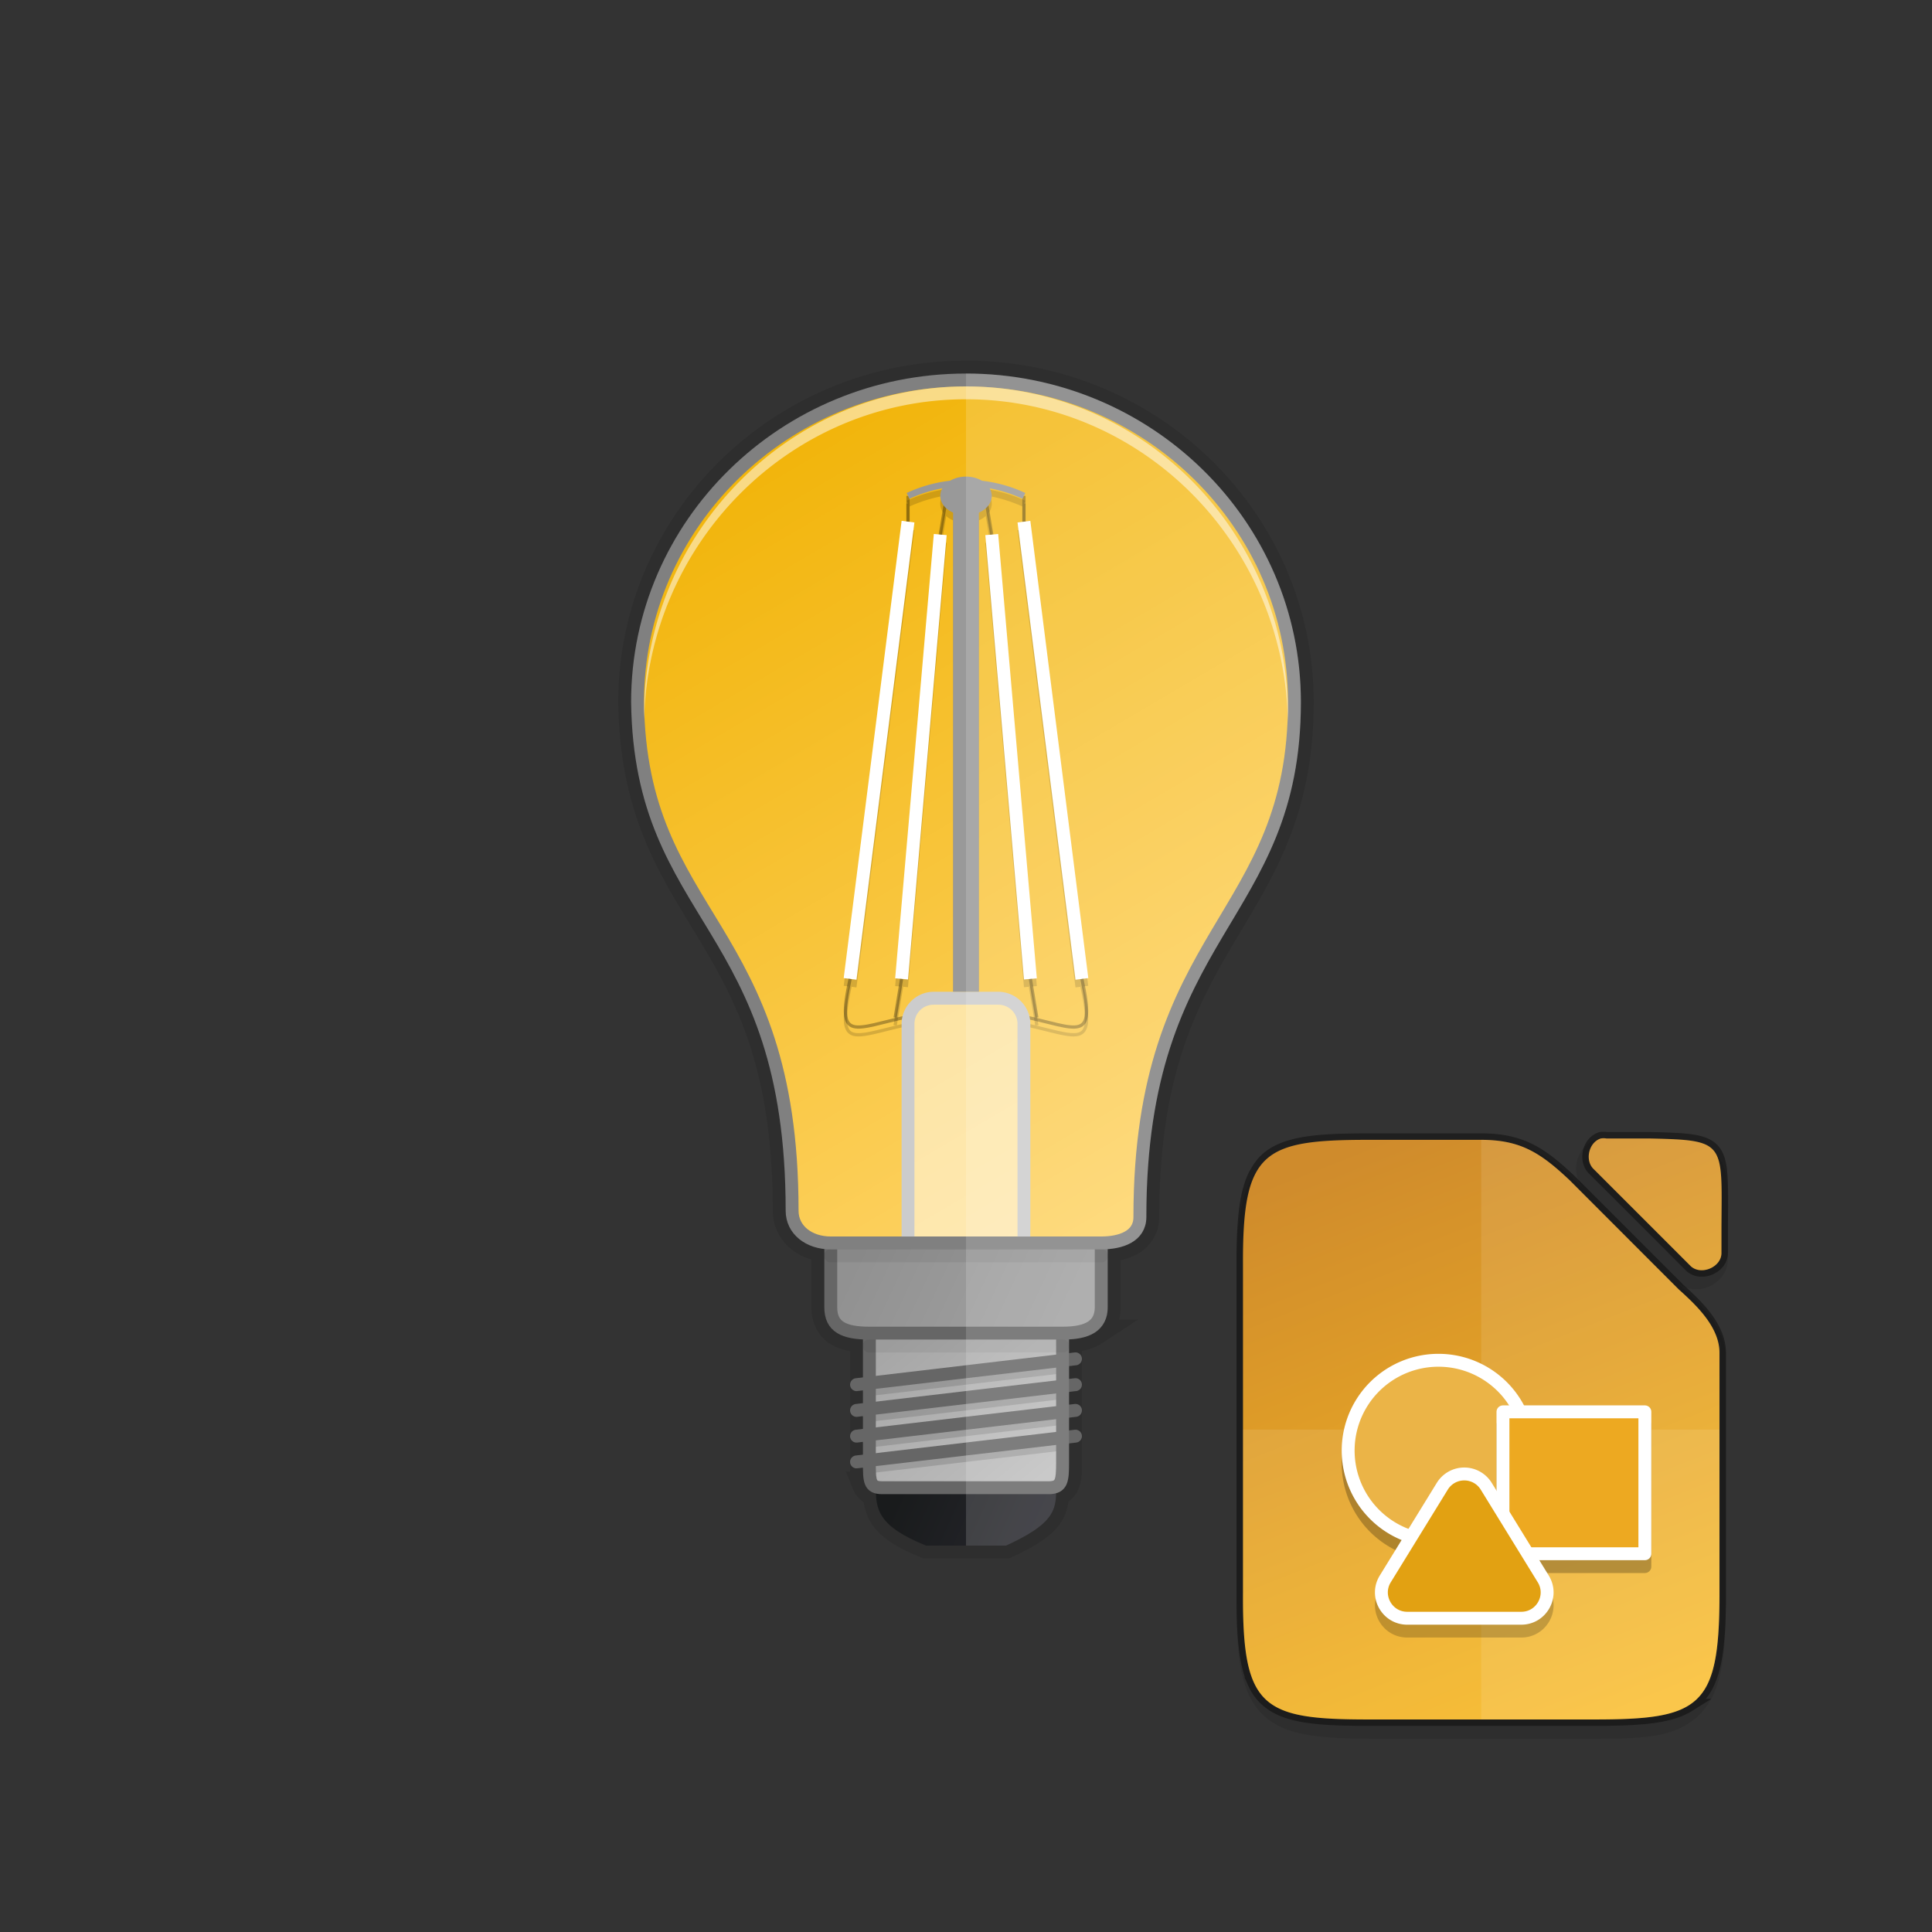<svg height="150" viewBox="0 0 39.688 39.688" width="150" xml:space="preserve" xmlns:xlink="http://www.w3.org/1999/xlink" xmlns="http://www.w3.org/2000/svg"><rect x="0" y="0" width="39.688" height="39.688" fill="#333333" stroke="none"/><defs><linearGradient id="d"><stop style="stop-color:#f0b100;stop-opacity:1" offset="0"/><stop style="stop-color:#ffd66f;stop-opacity:1" offset="1"/></linearGradient><linearGradient id="c"><stop style="stop-color:#191b1c;stop-opacity:1" offset="0"/><stop style="stop-color:#26262c;stop-opacity:1" offset="1"/></linearGradient><linearGradient id="b"><stop style="stop-color:#a6a6a6;stop-opacity:1" offset="0"/><stop style="stop-color:#bfbfbf;stop-opacity:1" offset="1"/></linearGradient><linearGradient id="a"><stop style="stop-color:#919191;stop-opacity:1" offset="0"/><stop style="stop-color:#a1a1a1;stop-opacity:1" offset="1"/></linearGradient><linearGradient xlink:href="#a" id="j" x1="17.198" y1="25.797" x2="21.167" y2="27.649" gradientUnits="userSpaceOnUse" gradientTransform="translate(.53 -.264)"/><linearGradient xlink:href="#b" id="i" x1="17.992" y1="27.649" x2="20.638" y2="30.824" gradientUnits="userSpaceOnUse" gradientTransform="translate(.53 -.264)"/><linearGradient xlink:href="#c" id="g" x1="17.992" y1="30.824" x2="20.638" y2="32.015" gradientUnits="userSpaceOnUse" gradientTransform="translate(.53 -.264)"/><linearGradient xlink:href="#d" id="k" x1="14.552" y1="6.085" x2="25.135" y2="24.077" gradientUnits="userSpaceOnUse" gradientTransform="translate(0 1.63)"/><linearGradient xlink:href="#c" id="h" gradientUnits="userSpaceOnUse" gradientTransform="translate(.53 -.264)" x1="17.992" y1="30.824" x2="20.638" y2="32.015"/><linearGradient id="f"><stop style="stop-color:#fff;stop-opacity:1" offset="0"/><stop offset=".125" style="stop-color:#fff;stop-opacity:.098"/><stop offset=".925" style="stop-color:#fff;stop-opacity:.098"/><stop style="stop-color:#fff;stop-opacity:.498" offset="1"/></linearGradient><linearGradient xlink:href="#e" id="n" x1="352.771" y1="106.5" x2="335.014" y2="61.5" gradientUnits="userSpaceOnUse" gradientTransform="matrix(.265 0 0 .265 -60.588 7.143)"/><linearGradient id="e"><stop offset="0" style="stop-color:#f8b921;stop-opacity:1"/><stop offset="1" style="stop-color:#cf8b2c;stop-opacity:1"/></linearGradient><linearGradient xlink:href="#f" id="l" gradientUnits="userSpaceOnUse" x1="344" y1="62" x2="344" y2="106"/><clipPath clipPathUnits="userSpaceOnUse" id="m"><path style="color:#000;display:inline;overflow:visible;visibility:visible;fill:#cdcdcd;fill-opacity:1;fill-rule:nonzero;stroke:none;stroke-width:2;stroke-miterlimit:4;stroke-dasharray:none;stroke-opacity:1;marker:none;enable-background:accumulate" d="M335.731 62c-8.824 0-9.774.906-9.73 9.748v24.504c-.044 8.842.906 9.748 9.73 9.748h16.54c8.823 0 9.73-.906 9.73-9.748V71.748c0-8.842-.907-9.748-9.73-9.748z"/></clipPath></defs><path style="color:#000;opacity:.1;fill:url(#g);fill-opacity:1;stroke:#000;stroke-width:.529" d="M19.844 7.673c-3.797 0-6.879 3.022-6.879 6.748a.132.132 0 0 0 0 .002c.03 2.28.843 3.444 1.627 4.746.783 1.301 1.547 2.75 1.547 5.703 0 .237.109.444.28.582.139.113.318.181.515.203v1.2c0 .227.09.419.26.525.14.088.318.122.533.132v2.516c0 .199-.009.335.042.463a.31.31 0 0 0 .225.187.867.867 0 0 0 .144.494c.142.202.397.376.862.566l.023.01h1.645l.025-.011c.475-.223.727-.395.865-.588.112-.157.133-.317.137-.476a.322.322 0 0 0 .213-.181c.055-.125.053-.263.053-.464v-2.517c.216-.01.394-.05.533-.141a.601.601 0 0 0 .26-.516V25.66c.17-.012.336-.049.478-.128.18-.1.317-.285.317-.527 0-2.947.777-4.43 1.568-5.766.791-1.336 1.605-2.538 1.605-4.818 0-3.726-3.082-6.748-6.878-6.748z"/><path style="color:#000;fill:url(#h);fill-opacity:1;stroke-width:.265px" d="M18.124 30.56h-.132c0 .201.005.412.146.614.142.201.397.375.862.566l.023.01h1.645l.025-.012c.475-.223.727-.394.865-.588.14-.193.137-.392.137-.59h-.131z"/><path style="fill:url(#i);fill-opacity:1;stroke:#666;stroke-width:.265px;stroke-linecap:butt;stroke-linejoin:miter" d="M21.828 27.385v2.646c0 .397-.022.518-.264.53h-3.44c-.265 0-.265-.133-.265-.53v-2.646"/><path style="fill:url(#j);fill-opacity:1;stroke:#666;stroke-width:.265px;stroke-linecap:butt;stroke-linejoin:miter" d="M17.066 25.533v1.323c0 .397.264.53.793.53h3.97c.528 0 .79-.158.793-.53v-1.323"/><path style="opacity:1;fill:url(#k);fill-opacity:1;fill-rule:evenodd;stroke:gray;stroke-width:.265;stroke-linecap:square;stroke-linejoin:round" d="M19.844 7.806c-3.726 0-6.747 2.961-6.747 6.615.058 4.498 3.175 4.498 3.175 10.45 0 .398.349.662.794.662h5.556c.397 0 .794-.132.794-.529 0-5.94 3.175-6.085 3.175-10.583 0-3.654-3.021-6.615-6.747-6.615z"/><path style="opacity:.15;fill:#000;fill-opacity:1;fill-rule:evenodd;stroke:none;stroke-width:.265;stroke-linecap:round;stroke-linejoin:round;stroke-opacity:1" d="M19.844 9.95a.53.397 0 0 0-.33.086 3.017 3.017 0 0 0-.887.25l.026.06h-.034v.524l-.098-.012-1.189 9.393.097.012c-.072.332-.104.564-.093.724a.4.4 0 0 0 .053.191.23.23 0 0 0 .132.098c.11.032.256.008.448-.035.191-.044.428-.109.715-.17l-.014-.064a11.27 11.27 0 0 0-.247.055l.13-.788-.032-.006.131.012.795-9.13-.099-.008.09-.54a.53.397 0 0 0 .141.088v9.843h.53V10.69a.53.397 0 0 0 .14-.09l.09.542-.099.009.795 9.129.132-.012-.032.006.13.788c-.078-.018-.16-.037-.247-.055l-.014.064c.286.061.523.126.715.17.191.043.337.067.447.035a.23.23 0 0 0 .133-.098.4.4 0 0 0 .053-.191c.01-.16-.021-.392-.093-.724l.096-.012-1.189-9.393-.098.012v-.524h-.034l.027-.06a3.047 3.047 0 0 0-.887-.25.53.397 0 0 0-.33-.087zm-.488.242a.53.397 0 0 0-.041.154.53.397 0 0 0 .066.193l-.1.596.014.002-.111-.01-.795 9.13.099.008-.133.792.056.009c-.176.041-.33.081-.458.11-.19.044-.328.06-.414.036a.157.157 0 0 1-.096-.069.35.35 0 0 1-.04-.162c-.01-.147.019-.376.091-.707l-.034-.007.134.017 1.19-9.393-.123-.015h.025v-.472c.222-.1.446-.17.67-.212zm.976 0c.224.043.448.113.67.212v.471h.024l-.123.016 1.19 9.393.134-.017-.034.007c.073.331.102.56.092.707a.35.35 0 0 1-.04.162.157.157 0 0 1-.096.069c-.086.025-.225.007-.414-.036-.13-.03-.283-.069-.458-.11l.055-.009-.132-.792.099-.009-.795-9.128-.111.01.014-.003-.1-.596a.53.397 0 0 0 .066-.193.53.397 0 0 0-.041-.153z"/><path style="opacity:1;fill:#999;fill-opacity:1;fill-rule:evenodd;stroke:none;stroke-width:.265;stroke-linecap:round;stroke-linejoin:round;stroke-opacity:1" d="M19.579 10.32h.529v10.054h-.529z"/><path style="fill:none;stroke:#fff;stroke-width:.265px;stroke-linecap:butt;stroke-linejoin:miter;stroke-opacity:1" d="m19.315 10.981-.794 9.128M18.653 10.716l-1.19 9.393M20.373 10.981l.794 9.128M21.034 10.716l1.191 9.393"/><path style="color:#000;fill:#fff;fill-opacity:.5;fill-rule:evenodd;stroke-width:.265;stroke-linecap:round;stroke-linejoin:round" d="M19.182 20.506a.528.528 0 0 0-.529.53V25.4h2.381v-4.366a.528.528 0 0 0-.529-.529z"/><path style="opacity:.3;fill:none;stroke:#000;stroke-width:.066;stroke-linecap:butt;stroke-linejoin:miter;stroke-opacity:1" d="M17.463 20.11c-.29 1.329.064 1.015 1.213.769M18.52 20.11l-.131.793M22.225 20.11c.29 1.329-.064 1.015-1.214.769M21.167 20.11l.132.793M18.653 10.716v-.529M19.315 10.981l.132-.794M20.373 10.981l-.132-.794M21.034 10.716v-.529"/><ellipse style="opacity:1;fill:#999;fill-opacity:1;fill-rule:evenodd;stroke:none;stroke-width:.265;stroke-linecap:round;stroke-linejoin:round;stroke-opacity:1" cx="19.844" cy="10.187" rx=".529" ry=".397"/><path style="fill:none;stroke:#999;stroke-width:.132;stroke-linecap:butt;stroke-linejoin:miter" d="M18.653 10.187a2.811 2.811 0 0 1 2.381 0"/><path style="color:#000;fill:#ccc;fill-opacity:1;fill-rule:evenodd;stroke-linecap:round;stroke-linejoin:round" d="M19.181 20.373a.663.663 0 0 0-.66.662v4.366h.264v-4.366c0-.222.174-.396.396-.396h1.325c.222 0 .396.174.396.396v4.366h.264v-4.366a.663.663 0 0 0-.66-.662z"/><path style="opacity:.3;fill:none;stroke:#666;stroke-width:.265px;stroke-linecap:round;stroke-linejoin:miter" d="m21.828 28.078-3.969.467M21.828 28.607l-3.969.467M21.828 29.136l-3.969.467M21.828 29.665l-3.968.467"/><path style="fill:none;stroke:#666;stroke-width:.265px;stroke-linecap:round;stroke-linejoin:miter" d="m22.093 27.914-4.498.53M22.093 28.444l-4.498.529M22.093 28.973l-4.498.529M22.093 29.502l-4.498.529"/><rect style="opacity:.06;fill:#000;fill-opacity:1;fill-rule:evenodd;stroke:none;stroke-width:.529;stroke-linecap:round;stroke-linejoin:round;stroke-opacity:1" width="5.821" height=".265" x="16.933" y="25.665" ry=".117"/><rect style="opacity:.06;fill:#000;fill-opacity:1;fill-rule:evenodd;stroke:none;stroke-width:.529;stroke-linecap:round;stroke-linejoin:round;stroke-opacity:1" width="4.233" height=".265" x="17.727" y="27.518" ry=".117"/><g style="display:inline"><path style="color:#000;opacity:.15;fill:#fff;stroke-width:.265px" d="M19.844 7.674V31.75h.825l.025-.012c.475-.223.726-.394.865-.588.112-.156.132-.316.136-.476a.318.318 0 0 0 .214-.18c.054-.124.052-.262.052-.463v-2.517c.217-.011.394-.052.534-.143a.597.597 0 0 0 .26-.513V25.66c.168-.012.335-.049.478-.128a.6.6 0 0 0 .316-.529c0-2.947.777-4.429 1.568-5.766.791-1.336 1.606-2.538 1.606-4.818 0-3.726-3.082-6.746-6.879-6.746z"/></g><path style="color:#000;opacity:.5;fill:#fff;fill-rule:evenodd;stroke-width:.259;stroke-linecap:square;stroke-linejoin:round" d="M19.844 7.938c-3.65 0-6.614 3.021-6.614 6.747a.127.132 0 0 0 0 .003l.002.088c.09-3.646 3.019-6.574 6.612-6.574 3.61 0 6.55 2.957 6.612 6.628l.002-.145c0-3.726-2.964-6.747-6.614-6.747z"/><path style="color:#000;display:inline;overflow:visible;visibility:visible;opacity:.4;fill:none;fill-opacity:1;fill-rule:nonzero;stroke:#000;stroke-width:.265;marker:none;enable-background:accumulate" d="M28.109 23.415c-1.09 0-1.736.06-2.109.412-.076.072-.138.16-.193.258-.012.022-.026.041-.038.065a1.59 1.59 0 0 0-.081.21 2.34 2.34 0 0 0-.063.244 3.615 3.615 0 0 0-.044.283 7.275 7.275 0 0 0-.044.693c-.003.13-.004.268-.003.414v6.748c0 .146 0 .284.003.415.006.26.02.49.044.692.012.101.026.195.044.283.035.176.083.326.144.454a1.018 1.018 0 0 0 .384.441c.111.071.24.126.39.167h.001c.376.104.884.127 1.565.127h4.64c.27 0 .513-.004.731-.015.09-.004.174-.011.256-.018l.053-.004h.001c.193-.02.364-.048.513-.088.075-.02.145-.044.21-.071.064-.027.124-.058.18-.093a1.019 1.019 0 0 0 .265-.244c.004-.006.01-.01.014-.017l.001-.001c.038-.052.073-.11.103-.172a1.57 1.57 0 0 0 .083-.206 2.29 2.29 0 0 0 .064-.24c.018-.086.033-.179.046-.278.01-.089.02-.185.027-.284 0-.012.003-.022.004-.035v-.005c.015-.225.022-.477.023-.762v-5.002c-.003-.517-.455-.954-.82-1.284l-.004-.002-2.254-2.255c-.594-.56-1.004-.83-1.817-.83z"/><path style="color:#000;display:inline;overflow:visible;visibility:visible;opacity:.4;fill:none;fill-opacity:1;fill-rule:nonzero;stroke:#000;stroke-width:.265;stroke-miterlimit:4;stroke-dasharray:none;marker:none;enable-background:accumulate" d="M32.942 23.382a.393.393 0 0 0-.059.005c-.249.08-.333.456-.141.633l1.988 1.988c.208.198.622.03.633-.258v-.56c.01-1.735.091-1.768-1.48-1.803h-.882a.389.389 0 0 0-.06-.005z"/><path style="color:#000;font-style:normal;font-variant:normal;font-weight:400;font-stretch:normal;font-size:medium;line-height:normal;font-family:sans-serif;font-variant-ligatures:normal;font-variant-position:normal;font-variant-caps:normal;font-variant-numeric:normal;font-variant-alternates:normal;font-feature-settings:normal;text-indent:0;text-align:start;text-decoration:none;text-decoration-line:none;text-decoration-style:solid;text-decoration-color:#000;letter-spacing:normal;word-spacing:normal;text-transform:none;writing-mode:lr-tb;direction:ltr;text-orientation:mixed;dominant-baseline:auto;baseline-shift:baseline;text-anchor:start;white-space:normal;shape-padding:0;clip-rule:nonzero;display:inline;overflow:visible;visibility:visible;opacity:.2;isolation:auto;mix-blend-mode:normal;color-interpolation:sRGB;color-interpolation-filters:linearRGB;solid-color:#000;solid-opacity:1;vector-effect:none;fill:url(#l);fill-opacity:1;fill-rule:nonzero;stroke:none;stroke-width:2;stroke-linecap:butt;stroke-linejoin:miter;stroke-miterlimit:4;stroke-dasharray:none;stroke-dashoffset:0;stroke-opacity:1;marker:none;color-rendering:auto;image-rendering:auto;shape-rendering:auto;text-rendering:auto;enable-background:accumulate" clip-path="url(#m)" d="M335.232 61.5c-8.231 0-9.773.906-9.73 9.748v25.504c-.043 8.842 1.499 9.748 9.73 9.748h17.54c8.172 0 9.705-.902 9.726-9.574V79.022c-.006-1.214-.667-2.31-1.498-3.266V96.252c0 2.193-.061 3.87-.266 5.088-.204 1.217-.528 1.924-.998 2.394-.469.47-1.174.796-2.388 1-1.215.205-2.89.266-5.078.266h-16.54c-2.188 0-3.865-.061-5.084-.266-1.218-.204-1.928-.53-2.4-1s-.796-1.176-.998-2.392c-.202-1.216-.259-2.894-.248-5.086V71.744c-.01-2.192.046-3.87.248-5.086.202-1.216.526-1.922.998-2.392s1.184-.796 2.402-1c1.219-.205 2.894-.266 5.082-.266H348c-1.402-1.001-3.799-1.5-5.922-1.5z" transform="matrix(.265 0 0 .265 -60.588 7.143)"/><path style="display:inline;opacity:.2;fill:#fff;fill-opacity:1;stroke:none;stroke-width:.012;stroke-linecap:round;stroke-linejoin:round;stroke-miterlimit:4;stroke-dasharray:none;stroke-dashoffset:0;stroke-opacity:1;enable-background:new" d="m32.904 23.515-.039.032a.3.3 0 0 0-.084.294c.002.006.019.025.03.04a.243.243 0 0 1 .054-.07l.039-.032.719.007c.716.007.929.016 1.129.05.361.06.444.173.473.654.007.104.009.41.01.697.002-.388 0-.815-.01-.962-.03-.48-.112-.594-.473-.654-.2-.034-.413-.043-1.129-.05z"/><path style="color:#000;font-style:normal;font-variant:normal;font-weight:400;font-stretch:normal;font-size:medium;line-height:normal;font-family:sans-serif;font-variant-ligatures:normal;font-variant-position:normal;font-variant-caps:normal;font-variant-numeric:normal;font-variant-alternates:normal;font-feature-settings:normal;text-indent:0;text-align:start;text-decoration:none;text-decoration-line:none;text-decoration-style:solid;text-decoration-color:#000;letter-spacing:normal;word-spacing:normal;text-transform:none;writing-mode:lr-tb;direction:ltr;text-orientation:mixed;dominant-baseline:auto;baseline-shift:baseline;text-anchor:start;white-space:normal;shape-padding:0;clip-rule:nonzero;display:inline;overflow:visible;visibility:visible;opacity:.1;isolation:auto;mix-blend-mode:normal;color-interpolation:sRGB;color-interpolation-filters:linearRGB;solid-color:#000;solid-opacity:1;vector-effect:none;fill:#000;fill-opacity:1;fill-rule:nonzero;stroke:none;stroke-width:.529;stroke-linecap:butt;stroke-linejoin:miter;stroke-miterlimit:4;stroke-dasharray:none;stroke-dashoffset:0;stroke-opacity:1;marker:none;color-rendering:auto;image-rendering:auto;shape-rendering:auto;text-rendering:auto;enable-background:accumulate" d="M32.943 23.382a.645.645 0 0 0-.098.007l-.02.003-.02.007a.63.63 0 0 0-.414.474c-.04.18.003.382.136.543l-.096-.097-.003-.002h-.001a8.11 8.11 0 0 0-.22-.203h-.001l-.001-.001h-.002a4.58 4.58 0 0 0-.214-.178l-.002-.001-.002-.001a3.064 3.064 0 0 0-.218-.156h-.002a2.361 2.361 0 0 0-.227-.13h-.002a2.123 2.123 0 0 0-.244-.103h-.002a2.176 2.176 0 0 0-.263-.073h-.003a2.537 2.537 0 0 0-.283-.043c-.1-.01-.204-.013-.312-.013H28.24c-1.099 0-1.817.038-2.29.484-.236.224-.375.534-.453.917-.077.384-.1.719-.096 1.312v6.746c-.003.592.019 1.059.096 1.442.078.384.217.694.453.917.059.055.123.105.193.15l.002.001.003.001c.066.042.136.08.211.111h.002l.001.002h.004c.075.033.155.06.24.084.084.023.173.043.267.059h.001c.094.016.19.028.292.038h.002c.101.01.208.018.32.024h.025c.22.011.46.015.728.015h4.508c1.09 0 1.671-.037 2.143-.477.237-.22.377-.525.457-.902.08-.377.105-.836.106-1.418v-5.003c-.002-.503-.314-.897-.614-1.202a6.71 6.71 0 0 0-.294-.278l-.075-.068h.007l-.003-.003-.014-.013c.19.148.434.162.626.084.206-.084.397-.277.407-.545v-.571c.003-.43.01-.626-.007-.893s-.054-.49-.195-.674c-.14-.184-.36-.272-.604-.312-.244-.04-.406-.048-.8-.057h-.888c-.02-.001-.038-.004-.059-.004zM26.44 34.99l-.017.002.017-.002zm-.008.525.017.001-.015-.001z"/><path style="color:#000;display:inline;overflow:visible;visibility:visible;fill:url(#n);fill-opacity:1;fill-rule:nonzero;stroke:none;stroke-width:.054;marker:none;enable-background:accumulate" d="M32.942 23.382a.38.38 0 0 0-.058.005c-.25.079-.334.456-.142.633l1.988 1.988c.208.198.623.029.633-.258v-.56c.01-1.735.091-1.768-1.48-1.803h-.882a.387.387 0 0 0-.06-.005zm-4.834.033c-2.178 0-2.586.24-2.574 2.58v6.747c-.012 2.34.396 2.58 2.574 2.58h4.64c2.163 0 2.569-.24 2.574-2.534v-5.002c-.002-.517-.454-.954-.82-1.284l-.004-.002-2.253-2.255c-.594-.56-1.005-.83-1.817-.83z"/><path style="color:#000;display:inline;overflow:visible;visibility:visible;opacity:.1;fill:#fff;fill-opacity:1;fill-rule:nonzero;stroke:none;stroke-width:.265;marker:none;enable-background:accumulate" d="M25.534 29.368v3.374c-.012 2.34.396 2.58 2.574 2.58h4.64c2.163 0 2.569-.24 2.574-2.534v-3.42z"/><path style="color:#000;display:inline;overflow:visible;visibility:visible;opacity:.1;fill:#fff;fill-opacity:1;fill-rule:nonzero;stroke:none;stroke-width:.054;marker:none;enable-background:accumulate" d="M32.942 23.382a.38.38 0 0 0-.058.005c-.25.079-.334.456-.142.633l1.988 1.988c.208.198.623.029.633-.258v-.56c.01-1.735.091-1.768-1.48-1.803h-.882a.387.387 0 0 0-.06-.005zm-2.514.033v11.906h2.32c2.163 0 2.569-.238 2.574-2.533v-5.002c-.002-.517-.454-.954-.82-1.284l-.004-.002-2.253-2.255c-.594-.56-1.004-.83-1.817-.83z"/><g style="clip-rule:evenodd;display:inline;opacity:.25;fill:#000;fill-opacity:1;fill-rule:evenodd;stroke:#000;enable-background:new"><path d="M753.5 86.503a7 7 0 1 0 0-14 7 7 0 0 0 0 14z" style="fill:#000;fill-opacity:1;fill-rule:nonzero;stroke:#000;stroke-width:1px" transform="matrix(.265 0 0 .265 -170.128 8.994)"/></g><g style="clip-rule:evenodd;display:inline;fill:#e4904e;fill-opacity:1;fill-rule:evenodd;stroke:#fff;enable-background:new"><path d="M753.5 86.503a7 7 0 1 0 0-14 7 7 0 0 0 0 14z" style="fill:#ebb447;fill-opacity:1;fill-rule:nonzero;stroke:#fff;stroke-width:1px" transform="matrix(.265 0 0 .265 -170.128 8.73)"/></g><g style="clip-rule:evenodd;display:inline;opacity:.25;fill:#000;fill-opacity:1;fill-rule:evenodd;stroke:#000;enable-background:new"><path style="fill:#000;fill-opacity:1;fill-rule:nonzero;stroke:#000;stroke-width:1px;stroke-linecap:round;stroke-linejoin:round" d="M758.5 76.5h11v11h-11z" transform="matrix(.265 0 0 .265 -170.128 8.994)"/></g><g style="clip-rule:evenodd;display:inline;fill:#e78227;fill-opacity:1;fill-rule:evenodd;stroke:#fff;enable-background:new"><path style="fill:#eda921;fill-opacity:1;fill-rule:nonzero;stroke:#fff;stroke-width:1px;stroke-linecap:round;stroke-linejoin:round" d="M758.5 76.5h11v11h-11z" transform="matrix(.265 0 0 .265 -170.128 8.73)"/></g><g style="clip-rule:evenodd;display:inline;opacity:.2;fill:#000;fill-opacity:1;fill-rule:evenodd;stroke:#000;enable-background:new"><path d="M761.624 89.452c.82 1.332-.138 3.048-1.703 3.048h-8.842c-1.564 0-2.523-1.716-1.703-3.048l4.421-7.184a2 2 0 0 1 3.406 0z" style="fill:#000;fill-opacity:1;fill-rule:nonzero;stroke:#000;stroke-width:1px;stroke-linecap:round;stroke-linejoin:round" transform="matrix(.265 0 0 .265 -170.128 8.994)"/></g><g style="clip-rule:evenodd;display:inline;fill:#e67319;fill-opacity:1;fill-rule:evenodd;stroke:#fff;enable-background:new"><path d="M761.624 89.452c.82 1.332-.138 3.048-1.703 3.048h-8.842c-1.564 0-2.523-1.716-1.703-3.048l4.421-7.184a2 2 0 0 1 3.406 0z" style="fill:#e2a112;fill-opacity:1;fill-rule:nonzero;stroke:#fff;stroke-width:1px;stroke-linecap:round;stroke-linejoin:round" transform="matrix(.265 0 0 .265 -170.128 8.73)"/></g></svg>